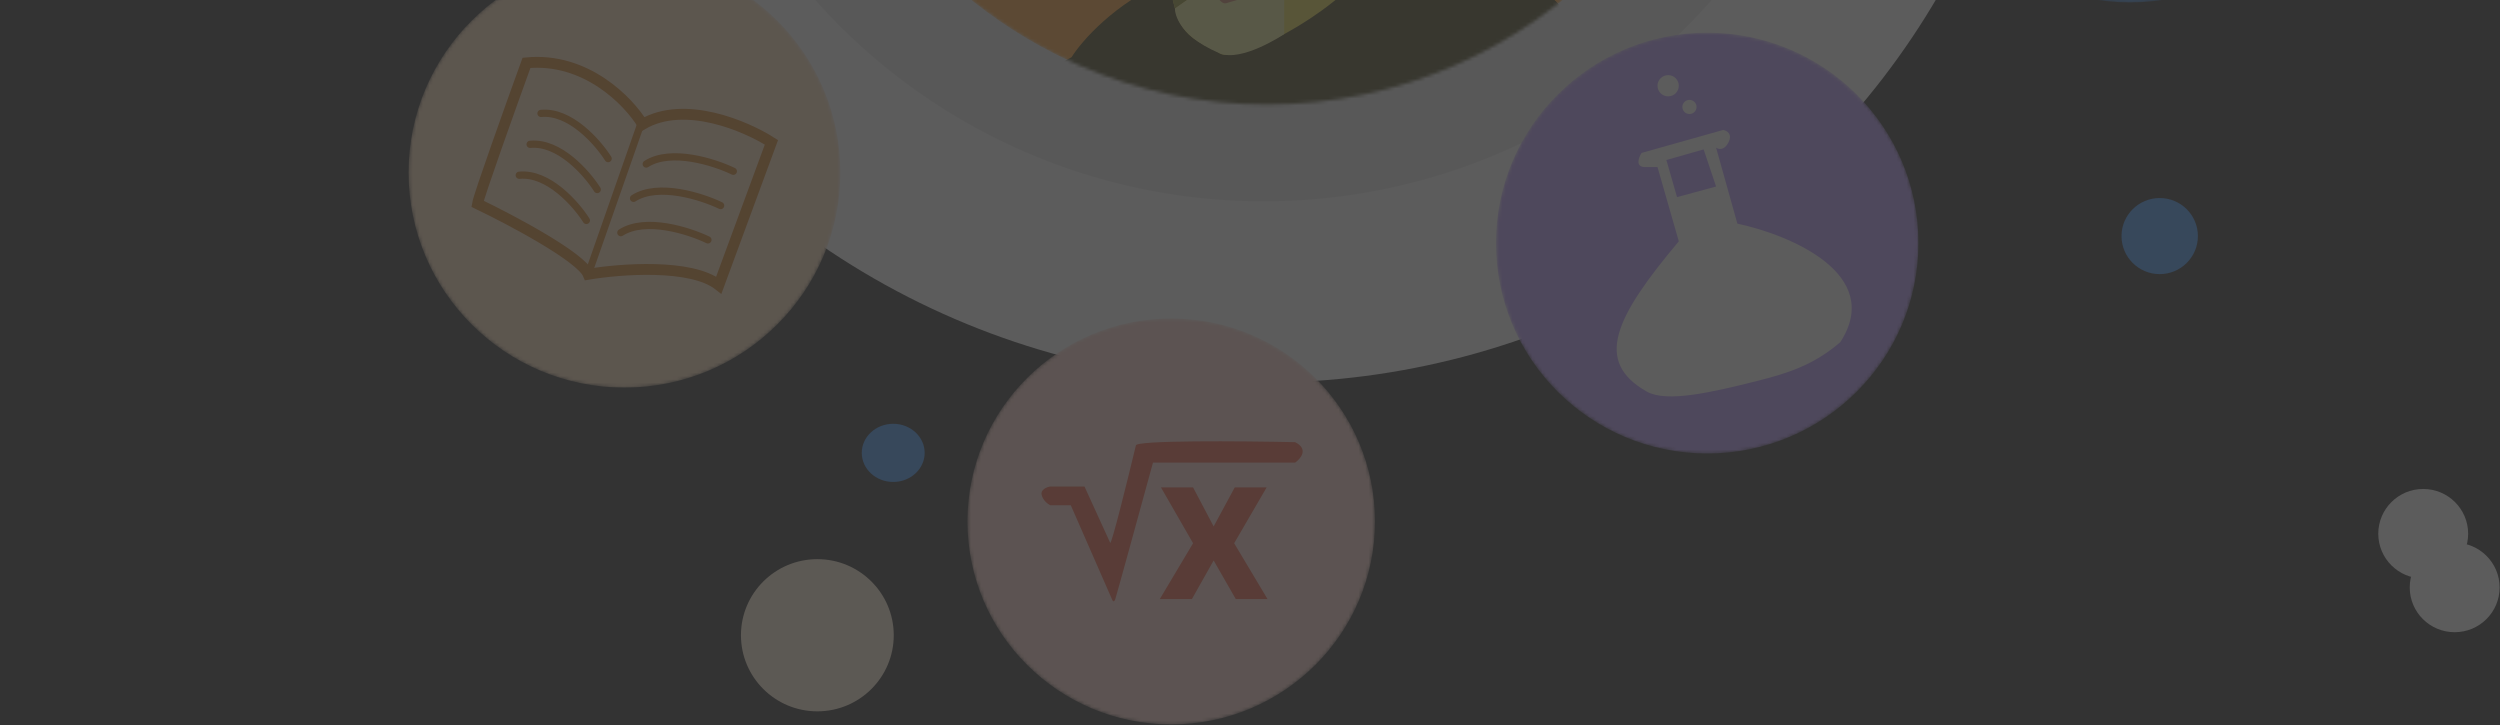 <svg width="748" height="217" viewBox="0 0 748 217" fill="none" xmlns="http://www.w3.org/2000/svg">
<rect x="0" y="0" width="748" height="217" fill="#333333" stroke="none"/>
<g opacity="0.2" clip-path="url(#clip0_41_13049)">
<ellipse cx="378.157" cy="-117.886" rx="233.271" ry="232.357" fill="white"/>
<ellipse cx="378.048" cy="-117.99" rx="178.947" ry="178.246" fill="#EDEDED"/>
<ellipse cx="267.25" cy="135.499" rx="9.413" ry="8.705" fill="#4599F9"/>
<ellipse cx="244.552" cy="190.066" rx="22.859" ry="22.768" fill="#FFEFD8"/>
<ellipse cx="646.185" cy="70.634" rx="11.43" ry="11.384" fill="#4599F9"/>
<ellipse cx="725.024" cy="159.69" rx="13.447" ry="13.393" fill="white"/>
<ellipse cx="734.438" cy="175.765" rx="13.447" ry="13.393" fill="white"/>
<mask id="mask0_41_13049" style="mask-type:alpha" maskUnits="userSpaceOnUse" x="122" y="-13" width="130" height="129">
<ellipse cx="186.841" cy="51.628" rx="64.597" ry="64.344" fill="#FF806A"/>
</mask>
<g mask="url(#mask0_41_13049)">
<ellipse cx="186.841" cy="51.628" rx="64.597" ry="64.344" fill="#FFDFBA"/>
<path d="M181.953 47.453C178.877 42.587 170.554 33.071 161.868 33.936" stroke="#D78528" stroke-width="2.163" stroke-linecap="round"/>
<path d="M178.697 56.705C175.621 51.839 167.298 42.323 158.612 43.188" stroke="#D78528" stroke-width="2.163" stroke-linecap="round"/>
<path d="M175.442 65.952C172.366 61.086 164.043 51.571 155.358 52.436" stroke="#D78528" stroke-width="2.163" stroke-linecap="round"/>
<path d="M192.269 37.187C204.862 29.833 223.21 37.727 230.81 42.594L215.067 85.309C206.816 78.821 185.574 80.443 175.984 82.065C173.812 76.874 153.004 65.844 142.871 60.977C143.305 58.382 152.823 31.779 157.527 18.803C175.332 17.072 188.107 30.338 192.269 37.187Z" stroke="#D78528" stroke-width="3.244"/>
<path d="M219.41 51.243C213.801 48.54 200.737 44.323 193.354 49.081" stroke="#D78528" stroke-width="2.163" stroke-linecap="round"/>
<path d="M215.611 61.507C210.002 58.804 196.938 54.587 189.555 59.345" stroke="#D78528" stroke-width="2.163" stroke-linecap="round"/>
<path d="M211.811 71.775C206.201 69.072 193.137 64.854 185.755 69.612" stroke="#D78528" stroke-width="2.163" stroke-linecap="round"/>
<path d="M192.269 35.562L175.984 82.058" stroke="#D78528" stroke-width="2.163"/>
</g>
<mask id="mask1_41_13049" style="mask-type:alpha" maskUnits="userSpaceOnUse" x="289" y="95" width="123" height="122">
<ellipse cx="350.43" cy="156.02" rx="60.967" ry="60.728" fill="#FFC440"/>
</mask>
<g mask="url(#mask1_41_13049)">
<ellipse cx="350.43" cy="156.02" rx="60.967" ry="60.728" fill="#FFD3CB"/>
<path d="M356.968 145.836L363.125 157.513L369.434 145.836H378.975L369.26 162.536L379.237 179.236H369.74L363.125 167.69L356.619 179.236H347.013L356.968 162.536L347.362 145.836H356.968Z" fill="#EE6046"/>
<path d="M324.478 145.561L332.163 162.4C332.536 163.216 337.442 143.349 339.848 133.314C339.438 131.681 371.442 131.953 387.495 132.293C391.594 134.334 389.203 137.226 387.495 138.417H344.972C341.385 151.514 334.11 178.014 333.7 179.239C333.29 180.464 332.846 179.749 332.676 179.239L320.38 151.174H314.232C313.549 150.833 312.08 149.745 311.67 148.112C311.26 146.479 313.207 145.731 314.232 145.561H324.478Z" fill="#EE6046"/>
</g>
<mask id="mask2_41_13049" style="mask-type:alpha" maskUnits="userSpaceOnUse" x="447" y="9" width="127" height="127">
<ellipse cx="510.795" cy="72.736" rx="63.199" ry="62.951" fill="#28BDEA"/>
</mask>
<g mask="url(#mask2_41_13049)">
<ellipse cx="510.795" cy="72.736" rx="63.199" ry="62.951" fill="#BB9BFF"/>
<path fill-rule="evenodd" clip-rule="evenodd" d="M491.146 45.758L515.576 38.881C516.638 39.057 518.444 40.045 517.169 42.584C515.894 45.123 514.159 44.7 513.451 44.171L519.824 66.918C535.58 70.268 563.798 82.047 550.627 102.361C542.661 109.238 534.829 111.699 525.666 113.999C512.214 117.376 498.685 120.529 492.739 117.173C476.807 108.18 483.18 94.955 502.299 72.208L495.926 49.99H492.208C489.234 49.99 490.261 47.169 491.146 45.758ZM498.581 47.873L501.768 58.981L513.451 55.807L509.734 44.699L498.581 47.873Z" fill="white"/>
<ellipse cx="499.111" cy="25.654" rx="3.187" ry="3.174" fill="white"/>
<ellipse cx="505.486" cy="32" rx="2.124" ry="2.116" fill="white"/>
</g>
<mask id="mask3_41_13049" style="mask-type:alpha" maskUnits="userSpaceOnUse" x="574" y="-126" width="127" height="127">
<ellipse cx="637.326" cy="-62.25" rx="63.226" ry="62.978" fill="#21D59A"/>
</mask>
<g mask="url(#mask3_41_13049)">
<ellipse cx="637.326" cy="-62.25" rx="63.226" ry="62.978" fill="#4599F9"/>
</g>
<mask id="mask4_41_13049" style="mask-type:alpha" maskUnits="userSpaceOnUse" x="235" y="-265" width="288" height="297">
<ellipse cx="379.1" cy="-116.723" rx="143.852" ry="148.012" fill="#FFA135"/>
</mask>
<g mask="url(#mask4_41_13049)">
<ellipse cx="379.1" cy="-116.723" rx="143.852" ry="148.012" fill="#FFA135"/>
<path d="M465.65 0.585C461.224 -3.823 441.675 -14.636 432.453 -19.491L412.693 -24.214C397.939 -20.803 364.558 -12.326 349.067 -5.713C333.575 0.9 323.642 12.264 320.613 17.119L313.499 21.055C333.654 26.96 376.335 39.478 385.82 42.312C395.305 45.146 444.573 24.335 468.021 13.576C469.075 11.083 470.076 4.994 465.65 0.585Z" fill="#49451E"/>
<path d="M465.649 0.585C461.223 -3.823 441.674 -14.636 432.452 -19.491L412.693 -24.214C406.022 -22.672 395.544 -20.094 384.634 -17.122L383.053 42.312H385.819C395.304 45.146 444.572 24.335 468.02 13.576C469.074 11.083 470.075 4.994 465.649 0.585Z" fill="#4C4820"/>
<path d="M364.873 -19.887V-9.26C363.951 -9.128 362.107 -8.551 362.107 -7.292C362.107 -6.767 362.209 -4.93 362.209 -4.93C362.834 -2.699 364.636 1.604 366.849 0.974C369.616 0.187 380.286 -2.962 384.238 -6.111C388.19 -9.26 414.273 -27.76 415.063 -28.94C415.696 -29.885 415.327 -31.433 415.063 -32.089H421.782C422.967 -32.089 432.452 -21.462 432.452 -19.887L431.267 -19.1C429.291 -21.462 422.019 -22.643 408.74 -8.472C392.142 9.24 368.43 18.687 364.873 15.932C361.317 13.177 353.63 12.389 351.546 2.549C351.546 2.549 350.624 -0.901 350.251 -2.962C349.592 -7.948 351.595 -18.313 364.873 -19.887Z" fill="#ECDC4B"/>
<path d="M414.274 -54.529V-28.942L416.645 -25.399L411.507 -19.494L364.874 5.306V-0.993V-35.24L411.507 -54.529H414.274Z" fill="#C98463"/>
<path d="M364.873 -9.254V-19.881C351.595 -18.307 349.592 -7.942 350.251 -2.956C350.624 -0.895 351.546 2.555 351.546 2.555L362.209 -4.924C362.209 -4.924 362.107 -6.761 362.107 -7.286C362.107 -8.545 363.951 -9.123 364.873 -9.254Z" fill="#989433"/>
<path d="M351.546 2.55L362.21 -4.928C362.21 -4.928 364.637 1.605 366.85 0.976C369.617 0.188 380.287 -2.96 384.239 -6.109V10.2C384.239 10.2 371.508 18.75 364.874 15.933C351.11 10.088 351.546 2.55 351.546 2.55Z" fill="#EDEA97"/>
</g>
</g>
<defs>
<clipPath id="clip0_41_13049">
<rect width="748" height="217" fill="white"/>
</clipPath>
</defs>
</svg>
